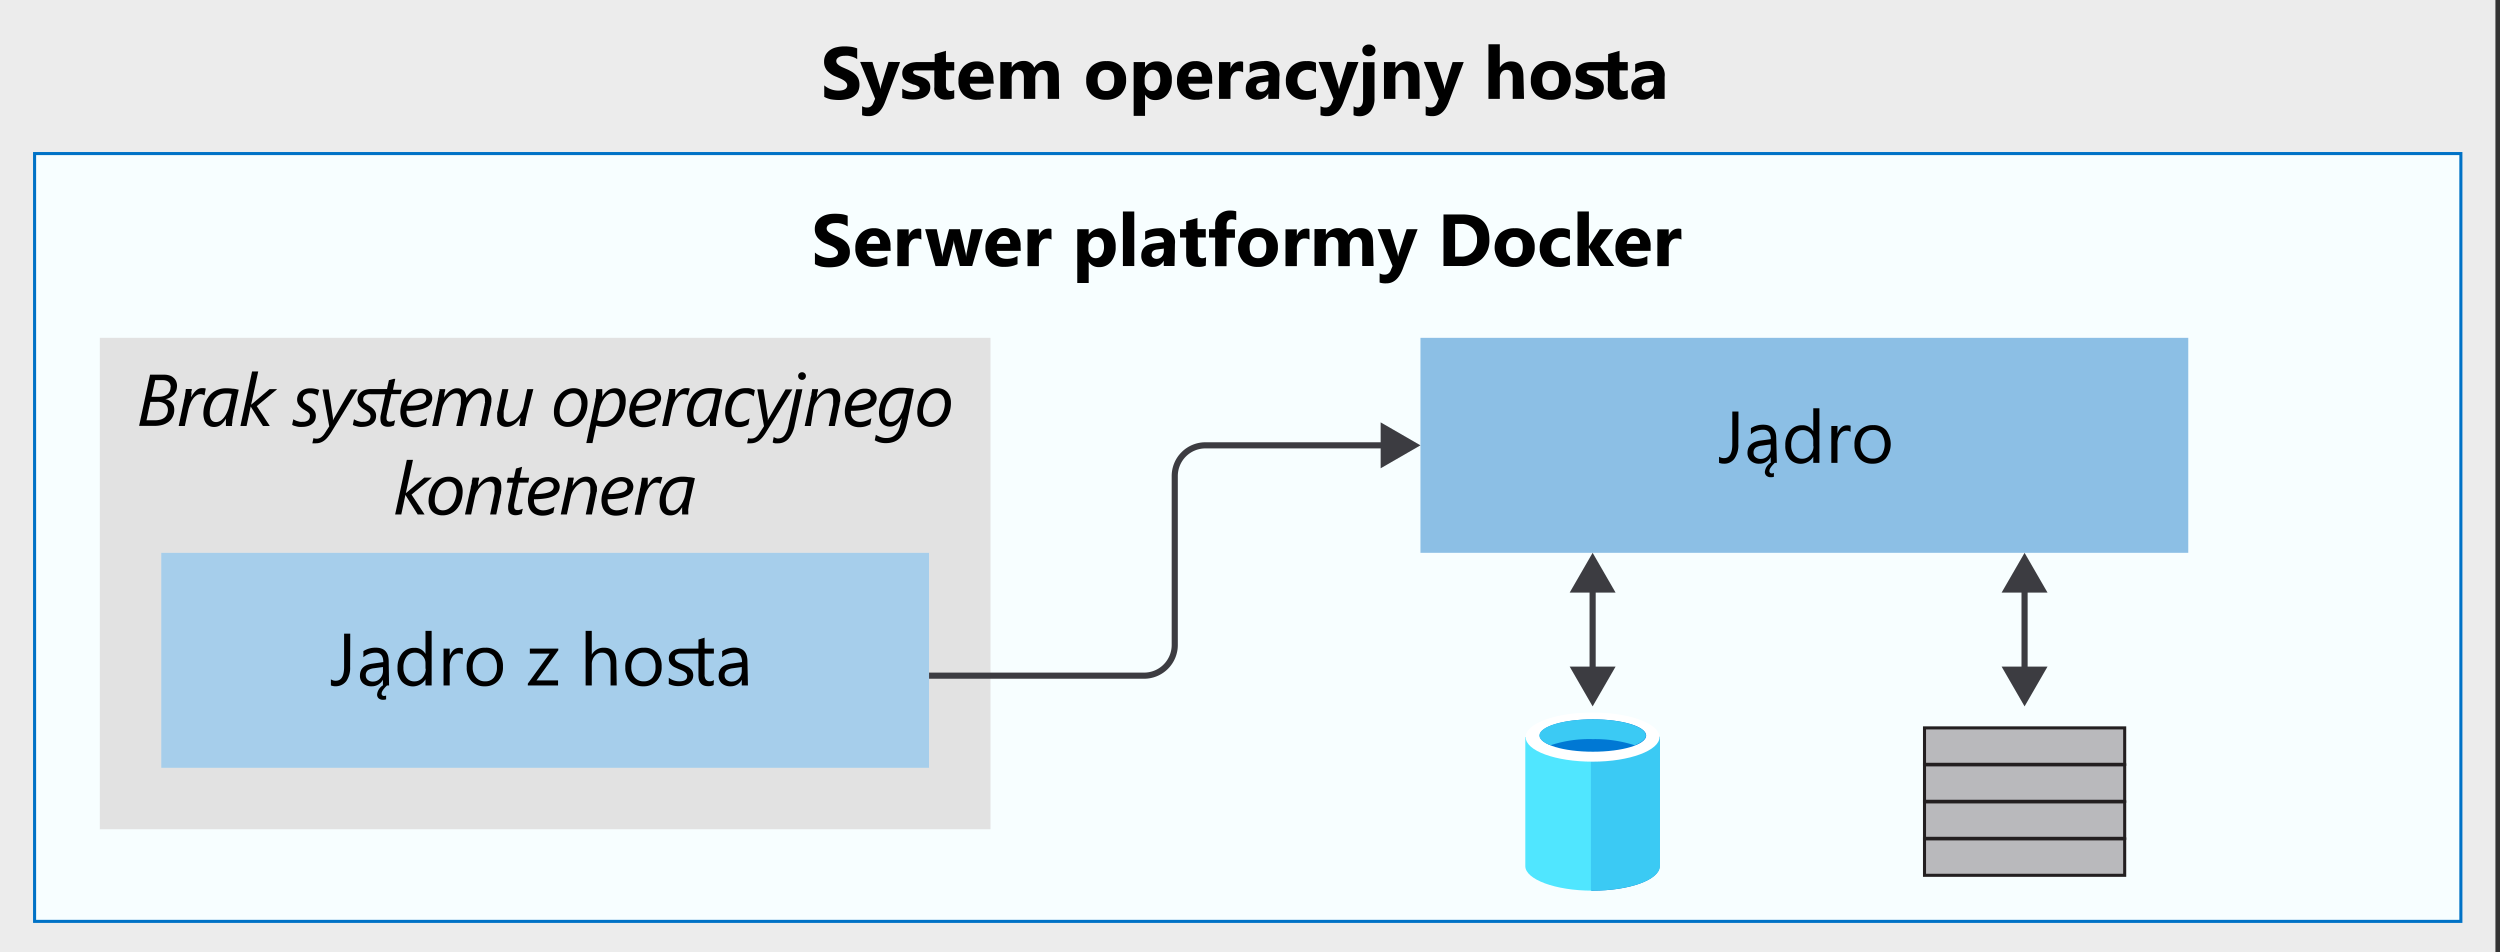 <svg xmlns="http://www.w3.org/2000/svg" viewBox="0 0 407 155"><rect x="0" y="0" width="407" height="155" fill="#333333" stroke="none"/><defs><style>.cls-1{fill:#fff;}.cls-2,.cls-5,.cls-9{fill:#3c3c41;}.cls-2{opacity:0.1;}.cls-14,.cls-2,.cls-3,.cls-5,.cls-6,.cls-7{isolation:isolate;}.cls-10,.cls-3{fill:#50e6ff;}.cls-3{opacity:0.05;}.cls-15,.cls-4,.cls-8{fill:none;}.cls-4{stroke:#0072c6;}.cls-15,.cls-4{stroke-width:0.5px;}.cls-5{opacity:0.15;}.cls-6,.cls-7{fill:#0072c6;}.cls-6{opacity:0.35;}.cls-7{opacity:0.45;}.cls-8{stroke:#3c3c41;}.cls-11{fill:#0072c5;}.cls-12{fill:#3bcaf4;}.cls-13{fill:#0078d4;}.cls-14{fill:#75757a;opacity:0.5;}.cls-15{stroke:#231f20;}</style></defs><title>OJ104601304</title><g id="Layer_1" data-name="Layer 1"><g id="Shapes"><g id="Group"><rect id="Rectangle-path" class="cls-1" width="406.25" height="155"/><rect class="cls-2" width="406.25" height="155"/></g><rect class="cls-1" x="5.63" y="25" width="395" height="125"/><rect class="cls-3" x="5.63" y="25" width="395" height="125"/><rect class="cls-4" x="5.63" y="25" width="395" height="125"/><rect class="cls-1" x="16.25" y="55" width="145" height="80"/><rect class="cls-5" x="16.25" y="55" width="145" height="80"/><rect class="cls-1" x="26.25" y="90" width="125" height="35"/><rect class="cls-6" x="26.25" y="90" width="125" height="35"/><rect class="cls-1" x="231.25" y="55" width="125" height="35"/><rect class="cls-7" x="231.25" y="55" width="125" height="35"/><path id="Shape" class="cls-8" d="M151.25,110h35a5,5,0,0,0,5-5V77.5a5,5,0,0,1,5-5h29.62"/><polygon class="cls-9" points="224.77 76.24 231.25 72.5 224.77 68.76 224.77 76.24"/><path class="cls-8" d="M259.28,95.38v14.24"/><polygon class="cls-9" points="255.54 96.48 259.28 90 263.02 96.48 255.54 96.48"/><polygon class="cls-9" points="255.54 108.52 259.28 115 263.02 108.52 255.54 108.52"/><path class="cls-10" d="M248.32,120v21c0,2.16,4.87,4,10.9,4V120Z"/><path class="cls-11" d="M259.1,145h.18c6,0,10.9-1.76,10.9-4V120H259.1Z"/><path class="cls-12" d="M259,145h.17c6.09,0,11.07-1.76,11.07-4V119.93H259Z"/><path class="cls-1" d="M270.17,120c0,2.17-4.86,4-10.89,4s-10.9-1.76-10.9-4,4.86-4,10.9-4S270.17,117.82,270.17,120Z"/><path class="cls-13" d="M268,119.75c0,1.46-3.87,2.63-8.67,2.63s-8.67-1.17-8.67-2.63,3.86-2.64,8.67-2.64S268,118.28,268,119.75Z"/><path class="cls-12" d="M266.13,121.33c1.12-.47,1.82-1,1.82-1.58,0-1.47-3.87-2.64-8.67-2.64s-8.67,1.17-8.67,2.64c0,.58.7,1.17,1.81,1.58a20,20,0,0,1,6.86-1A21,21,0,0,1,266.13,121.33Z"/><path class="cls-8" d="M329.6,95.38v14.24"/><polygon class="cls-9" points="325.86 96.48 329.6 90 333.34 96.48 325.86 96.48"/><polygon class="cls-9" points="325.86 108.52 329.6 115 333.34 108.52 325.86 108.52"/><rect class="cls-1" x="313.31" y="124.52" width="32.59" height="5.93"/><rect class="cls-14" x="313.31" y="124.52" width="32.59" height="5.93"/><rect class="cls-15" x="313.31" y="124.52" width="32.59" height="5.93"/><rect class="cls-1" x="313.31" y="118.5" width="32.59" height="5.93"/><rect class="cls-14" x="313.31" y="118.5" width="32.59" height="5.93"/><rect class="cls-15" x="313.31" y="118.5" width="32.59" height="5.93"/><rect class="cls-1" x="313.31" y="136.57" width="32.59" height="5.93"/><rect class="cls-14" x="313.31" y="136.57" width="32.59" height="5.93"/><rect class="cls-15" x="313.31" y="136.57" width="32.59" height="5.93"/><rect class="cls-1" x="313.31" y="130.55" width="32.59" height="5.93"/><rect class="cls-14" x="313.31" y="130.55" width="32.59" height="5.93"/><rect class="cls-15" x="313.31" y="130.55" width="32.59" height="5.93"/></g></g><g id="text"><path d="M134.19,15.77V13.9a3.59,3.59,0,0,0,2.32.85,2.83,2.83,0,0,0,.62-.06,1.32,1.32,0,0,0,.45-.18.61.61,0,0,0,.26-.27.64.64,0,0,0,.09-.34.71.71,0,0,0-.14-.43,1.47,1.47,0,0,0-.38-.36,3.87,3.87,0,0,0-.58-.32l-.72-.31a3.65,3.65,0,0,1-1.47-1,2.21,2.21,0,0,1-.48-1.43,2.36,2.36,0,0,1,.26-1.13,2.31,2.31,0,0,1,.72-.77,2.93,2.93,0,0,1,1.05-.45,5.2,5.2,0,0,1,1.27-.15,8,8,0,0,1,1.16.08,4.85,4.85,0,0,1,.93.25V9.63a2.28,2.28,0,0,0-.46-.26,2.8,2.8,0,0,0-.51-.18,3.21,3.21,0,0,0-.52-.11,3,3,0,0,0-.5,0,2.58,2.58,0,0,0-.58.06,1.32,1.32,0,0,0-.45.18.88.88,0,0,0-.28.26.62.62,0,0,0-.1.35.7.7,0,0,0,.11.38,1.38,1.38,0,0,0,.32.32,3.16,3.16,0,0,0,.5.29l.66.29a6.86,6.86,0,0,1,.9.45,3.18,3.18,0,0,1,.69.54,2.15,2.15,0,0,1,.44.68,2.48,2.48,0,0,1,.15.89,2.52,2.52,0,0,1-.26,1.19,2.24,2.24,0,0,1-.73.77,2.94,2.94,0,0,1-1.06.42,5.85,5.85,0,0,1-1.28.13,8,8,0,0,1-1.32-.11A4,4,0,0,1,134.19,15.77Z"/><path d="M146.54,10.1l-2.44,6.48c-.58,1.56-1.47,2.33-2.65,2.33a3.35,3.35,0,0,1-1.1-.15V17.29a1.57,1.57,0,0,0,.8.21,1,1,0,0,0,1-.67l.32-.75-2.44-6h2l1.12,3.65a4.62,4.62,0,0,1,.17.8h0a6.79,6.79,0,0,1,.19-.79l1.14-3.66Z"/><path d="M146.89,15.94v-1.5a3.82,3.82,0,0,0,.91.41,3,3,0,0,0,.86.13,1.86,1.86,0,0,0,.78-.13.42.42,0,0,0,.28-.41.35.35,0,0,0-.13-.29,1,1,0,0,0-.33-.21,3.72,3.72,0,0,0-.44-.16c-.16,0-.32-.1-.46-.16a4.72,4.72,0,0,1-.63-.28,1.67,1.67,0,0,1-.46-.34,1.31,1.31,0,0,1-.28-.45,1.67,1.67,0,0,1-.1-.63,1.54,1.54,0,0,1,.22-.85,1.67,1.67,0,0,1,.59-.56,2.66,2.66,0,0,1,.83-.32,5.36,5.36,0,0,1,1-.09h2.64V8.8L154,8.27V10.1h1.35v1.36H154v2.43c0,.62.25.93.74.93a1.2,1.2,0,0,0,.61-.17V16a2.85,2.85,0,0,1-1.24.21,1.77,1.77,0,0,1-2-2V11.46h-2.91a1.29,1.29,0,0,0-.29,0,.39.39,0,0,0-.19.1.24.24,0,0,0-.07.19.34.34,0,0,0,.11.24.91.91,0,0,0,.27.18,3.35,3.35,0,0,0,.38.14l.41.14a4.66,4.66,0,0,1,.67.28,1.94,1.94,0,0,1,.51.36,1.15,1.15,0,0,1,.33.48,1.6,1.6,0,0,1,.12.65,1.68,1.68,0,0,1-.24.92,1.78,1.78,0,0,1-.61.61,2.7,2.7,0,0,1-.89.34,4.42,4.42,0,0,1-1,.11A5.4,5.4,0,0,1,146.89,15.94Z"/><path d="M161.79,13.62h-3.91c.06.87.61,1.31,1.64,1.31a3.24,3.24,0,0,0,1.74-.47V15.8a4.63,4.63,0,0,1-2.16.44,3,3,0,0,1-2.25-.8,3,3,0,0,1-.81-2.25,3.2,3.2,0,0,1,.87-2.37A2.9,2.9,0,0,1,159,10a2.62,2.62,0,0,1,2,.78,3,3,0,0,1,.72,2.11Zm-1.72-1.13c0-.86-.34-1.29-1-1.29a1,1,0,0,0-.77.37,1.58,1.58,0,0,0-.39.92Z"/><path d="M172.42,16.1h-1.85V12.67c0-.87-.32-1.3-1-1.3a.88.88,0,0,0-.74.39,1.63,1.63,0,0,0-.29,1V16.1h-1.85V12.64c0-.85-.31-1.27-.94-1.27a.9.9,0,0,0-.76.37,1.65,1.65,0,0,0-.29,1V16.1h-1.85v-6h1.85V11h0a2.22,2.22,0,0,1,.8-.78,2.26,2.26,0,0,1,1.14-.3,1.74,1.74,0,0,1,1.74,1.12,2.2,2.2,0,0,1,2-1.12c1.31,0,2,.8,2,2.41Z"/><path d="M180.05,16.24a3.2,3.2,0,0,1-2.35-.84,3,3,0,0,1-.86-2.28,3,3,0,0,1,.89-2.33,3.37,3.37,0,0,1,2.41-.84,3.19,3.19,0,0,1,2.34.84,3,3,0,0,1,.85,2.22,3.17,3.17,0,0,1-.88,2.37A3.28,3.28,0,0,1,180.05,16.24Zm0-4.87a1.23,1.23,0,0,0-1,.45,2,2,0,0,0-.36,1.28c0,1.15.46,1.72,1.39,1.72s1.33-.59,1.33-1.77S181,11.37,180.1,11.37Z"/><path d="M186.41,15.4h0v3.46h-1.85V10.1h1.85V11h0A2.16,2.16,0,0,1,188.33,10a2.2,2.2,0,0,1,1.81.8,3.43,3.43,0,0,1,.63,2.18,3.68,3.68,0,0,1-.74,2.4,2.4,2.4,0,0,1-2,.91A1.87,1.87,0,0,1,186.41,15.4Zm-.06-2.46v.48a1.52,1.52,0,0,0,.33,1,1.08,1.08,0,0,0,.86.39,1.14,1.14,0,0,0,1-.48,2.32,2.32,0,0,0,.35-1.39c0-1-.41-1.58-1.23-1.58a1.15,1.15,0,0,0-.93.43A1.73,1.73,0,0,0,186.35,12.94Z"/><path d="M197.36,13.62h-3.91c.06.87.61,1.31,1.65,1.31a3.24,3.24,0,0,0,1.74-.47V15.8a4.7,4.7,0,0,1-2.17.44,3.06,3.06,0,0,1-2.25-.8,3,3,0,0,1-.8-2.25,3.2,3.2,0,0,1,.86-2.37,2.9,2.9,0,0,1,2.14-.87,2.63,2.63,0,0,1,2,.78,3,3,0,0,1,.71,2.11Zm-1.71-1.13q0-1.29-1.05-1.29a1,1,0,0,0-.77.37,1.64,1.64,0,0,0-.39.92Z"/><path d="M202.38,11.77a1.61,1.61,0,0,0-.78-.19,1.1,1.1,0,0,0-.94.45,1.88,1.88,0,0,0-.34,1.2V16.1h-1.86v-6h1.86v1.11h0A1.6,1.6,0,0,1,201.92,10a1.14,1.14,0,0,1,.46.07Z"/><path d="M208.23,16.1h-1.75v-.87h0a2,2,0,0,1-1.79,1,1.85,1.85,0,0,1-1.37-.49,1.76,1.76,0,0,1-.51-1.32c0-1.17.69-1.84,2.07-2l1.63-.22c0-.65-.35-1-1.06-1a3.59,3.59,0,0,0-2,.64v-1.4a4.57,4.57,0,0,1,1.05-.35,5.71,5.71,0,0,1,1.23-.15,2.26,2.26,0,0,1,2.56,2.56Zm-1.74-2.44v-.41l-1.09.15q-.9.11-.9.81a.67.67,0,0,0,.22.52.86.86,0,0,0,.59.2,1.08,1.08,0,0,0,.85-.36A1.29,1.29,0,0,0,206.49,13.66Z"/><path d="M214.24,15.88a3.66,3.66,0,0,1-1.81.36,3,3,0,0,1-2.23-.84,2.87,2.87,0,0,1-.86-2.16,3.19,3.19,0,0,1,.92-2.41,3.38,3.38,0,0,1,2.45-.88,3.07,3.07,0,0,1,1.53.28V11.8a2.07,2.07,0,0,0-1.29-.43,1.7,1.7,0,0,0-1.26.46,1.75,1.75,0,0,0-.47,1.29,1.69,1.69,0,0,0,.45,1.25,1.62,1.62,0,0,0,1.22.45,2.42,2.42,0,0,0,1.35-.43Z"/><path d="M221.17,10.1l-2.44,6.48c-.58,1.56-1.47,2.33-2.65,2.33a3.39,3.39,0,0,1-1.1-.15V17.29a1.57,1.57,0,0,0,.8.21,1,1,0,0,0,1-.67l.31-.75-2.44-6h2.06l1.11,3.65a4.62,4.62,0,0,1,.17.8h0a5.38,5.38,0,0,1,.2-.79l1.13-3.66Z"/><path d="M223.77,16a3.28,3.28,0,0,1-.65,2.13,2.29,2.29,0,0,1-1.88.79,2.48,2.48,0,0,1-.88-.17V17.29a1.43,1.43,0,0,0,.68.21c.58,0,.87-.45.87-1.37v-6h1.86Zm-.92-6.84a1.12,1.12,0,0,1-.77-.28.89.89,0,0,1-.29-.68.84.84,0,0,1,.29-.68,1.11,1.11,0,0,1,.77-.27,1.1,1.1,0,0,1,.77.27.85.85,0,0,1,.3.68.89.89,0,0,1-.3.69A1.1,1.1,0,0,1,222.85,9.15Z"/><path d="M231.12,16.1h-1.85V12.76c0-.93-.33-1.39-1-1.39a1,1,0,0,0-.79.37,1.38,1.38,0,0,0-.31.93V16.1h-1.86v-6h1.86v1h0a2.1,2.1,0,0,1,1.93-1.1c1.33,0,2,.82,2,2.47Z"/><path d="M238.3,10.1l-2.44,6.48c-.59,1.56-1.47,2.33-2.65,2.33a3.46,3.46,0,0,1-1.11-.15V17.29a1.63,1.63,0,0,0,.81.21,1,1,0,0,0,1-.67l.32-.75-2.44-6h2.05L235,13.75a4.62,4.62,0,0,1,.17.8h0a5.22,5.22,0,0,1,.19-.79l1.13-3.66Z"/><path d="M248.11,16.1h-1.84V12.69c0-.88-.32-1.32-1-1.32a1,1,0,0,0-.79.37,1.38,1.38,0,0,0-.31.93V16.1h-1.85V7.21h1.85V11h0a2.09,2.09,0,0,1,1.84-1q2,0,2,2.46Z"/><path d="M252.44,16.24a3.23,3.23,0,0,1-2.36-.84,3,3,0,0,1-.86-2.28,3.07,3.07,0,0,1,.89-2.33,3.37,3.37,0,0,1,2.41-.84,3.19,3.19,0,0,1,2.34.84,3,3,0,0,1,.85,2.22,3.17,3.17,0,0,1-.88,2.37A3.27,3.27,0,0,1,252.44,16.24Zm0-4.87a1.24,1.24,0,0,0-1,.45,2,2,0,0,0-.36,1.28c0,1.15.46,1.72,1.39,1.72s1.33-.59,1.33-1.77S253.38,11.37,252.48,11.37Z"/><path d="M256.52,15.94v-1.5a3.66,3.66,0,0,0,.91.41,3,3,0,0,0,.86.13,1.86,1.86,0,0,0,.78-.13.42.42,0,0,0,.28-.41.35.35,0,0,0-.13-.29,1.33,1.33,0,0,0-.33-.21l-.44-.16-.47-.16a5.19,5.19,0,0,1-.62-.28,1.67,1.67,0,0,1-.46-.34,1.18,1.18,0,0,1-.28-.45,1.67,1.67,0,0,1-.1-.63,1.54,1.54,0,0,1,.22-.85,1.67,1.67,0,0,1,.59-.56,2.66,2.66,0,0,1,.83-.32,5.25,5.25,0,0,1,1-.09h2.65V8.8l1.85-.53V10.1H265v1.36h-1.35v2.43c0,.62.25.93.74.93a1.2,1.2,0,0,0,.61-.17V16a2.85,2.85,0,0,1-1.24.21,1.77,1.77,0,0,1-2-2V11.46h-2.91a1.29,1.29,0,0,0-.29,0,.39.39,0,0,0-.19.1.24.24,0,0,0-.07.19.34.34,0,0,0,.11.24.91.91,0,0,0,.27.18,2.77,2.77,0,0,0,.38.14l.41.14a4.66,4.66,0,0,1,.67.28,1.94,1.94,0,0,1,.51.36,1.25,1.25,0,0,1,.33.48,1.6,1.6,0,0,1,.12.65,1.68,1.68,0,0,1-.24.92,1.87,1.87,0,0,1-.61.61,2.7,2.7,0,0,1-.89.34,4.42,4.42,0,0,1-1,.11A5.4,5.4,0,0,1,256.52,15.94Z"/><path d="M271,16.1h-1.75v-.87h0a2,2,0,0,1-1.79,1,1.89,1.89,0,0,1-1.38-.49,1.79,1.79,0,0,1-.5-1.32c0-1.17.69-1.84,2.07-2l1.63-.22c0-.65-.35-1-1.07-1a3.58,3.58,0,0,0-2,.64v-1.4a4.57,4.57,0,0,1,1.05-.35,5.71,5.71,0,0,1,1.23-.15A2.26,2.26,0,0,1,271,12.51Zm-1.74-2.44v-.41l-1.09.15q-.9.11-.9.81a.67.67,0,0,0,.22.52.86.86,0,0,0,.59.2,1.1,1.1,0,0,0,.85-.36A1.29,1.29,0,0,0,269.28,13.66Z"/><path d="M132.67,43V41.11a3.52,3.52,0,0,0,1.1.64A3.4,3.4,0,0,0,135,42a2.72,2.72,0,0,0,.62-.07,1.32,1.32,0,0,0,.45-.18.7.7,0,0,0,.27-.27.62.62,0,0,0,.08-.33.68.68,0,0,0-.14-.44,1.47,1.47,0,0,0-.38-.36,3.43,3.43,0,0,0-.58-.32l-.72-.31a3.7,3.7,0,0,1-1.47-1,2.19,2.19,0,0,1-.48-1.43,2.25,2.25,0,0,1,.27-1.13,2.18,2.18,0,0,1,.71-.77,3.09,3.09,0,0,1,1-.45,5.21,5.21,0,0,1,1.27-.14,7.94,7.94,0,0,1,1.16.07,5.16,5.16,0,0,1,.94.25v1.75a3.42,3.42,0,0,0-.46-.26,5.17,5.17,0,0,0-.51-.18,3.58,3.58,0,0,0-.53-.11,4.4,4.4,0,0,0-.49,0,2.68,2.68,0,0,0-.59.06,1.69,1.69,0,0,0-.45.18.88.88,0,0,0-.28.26.69.69,0,0,0,0,.73,1.38,1.38,0,0,0,.32.32,3.69,3.69,0,0,0,.5.29c.19.1.42.19.66.3a8.62,8.62,0,0,1,.91.44,3.75,3.75,0,0,1,.69.54,2.12,2.12,0,0,1,.43.68,2.29,2.29,0,0,1,.16.9,2.37,2.37,0,0,1-.27,1.18,2.22,2.22,0,0,1-.72.77,3.2,3.2,0,0,1-1.07.43,6.55,6.55,0,0,1-1.28.12,6.88,6.88,0,0,1-1.31-.11A4.15,4.15,0,0,1,132.67,43Z"/><path d="M145,40.84h-3.92c.07.87.62,1.3,1.65,1.3a3.15,3.15,0,0,0,1.74-.47V43a4.51,4.51,0,0,1-2.16.44,3,3,0,0,1-2.26-.8,3.08,3.08,0,0,1-.8-2.25,3.23,3.23,0,0,1,.87-2.37,2.9,2.9,0,0,1,2.13-.87,2.62,2.62,0,0,1,2,.78,3,3,0,0,1,.72,2.12Zm-1.72-1.14c0-.86-.35-1.29-1-1.29a1,1,0,0,0-.77.37,1.65,1.65,0,0,0-.4.92Z"/><path d="M150,39a1.59,1.59,0,0,0-.77-.18,1.11,1.11,0,0,0-.95.44,2,2,0,0,0-.34,1.2v2.87h-1.85v-6h1.85v1.11h0a1.6,1.6,0,0,1,1.58-1.22,1.28,1.28,0,0,1,.45.07Z"/><path d="M160,37.31l-1.73,6h-2l-.88-3.52a3.06,3.06,0,0,1-.1-.77h0a3.92,3.92,0,0,1-.12.75l-.94,3.54h-1.93l-1.69-6h1.89l.82,3.91a5.2,5.2,0,0,1,.09.67h0a3.92,3.92,0,0,1,.1-.69l1-3.89h1.77l.92,3.91a5,5,0,0,1,.08.68h0c0-.22.05-.45.09-.68l.78-3.91Z"/><path d="M166.18,40.84h-3.92c.06.87.61,1.3,1.65,1.3a3.15,3.15,0,0,0,1.74-.47V43a4.56,4.56,0,0,1-2.16.44,3,3,0,0,1-2.26-.8,3.08,3.08,0,0,1-.8-2.25A3.23,3.23,0,0,1,161.3,38a2.87,2.87,0,0,1,2.13-.87,2.63,2.63,0,0,1,2,.78,3,3,0,0,1,.72,2.12Zm-1.72-1.14c0-.86-.35-1.29-1-1.29a1,1,0,0,0-.77.37,1.65,1.65,0,0,0-.4.92Z"/><path d="M171.19,39a1.61,1.61,0,0,0-.78-.18,1.11,1.11,0,0,0-.94.44,1.9,1.9,0,0,0-.34,1.2v2.87h-1.85v-6h1.85v1.11h0a1.61,1.61,0,0,1,1.58-1.22,1.35,1.35,0,0,1,.46.07Z"/><path d="M177.24,42.61h0v3.46h-1.86V37.31h1.86v.9h0A2.36,2.36,0,0,1,181,38a3.43,3.43,0,0,1,.63,2.18,3.67,3.67,0,0,1-.74,2.41,2.42,2.42,0,0,1-2,.9A1.87,1.87,0,0,1,177.24,42.61Zm-.05-2.46v.48a1.57,1.57,0,0,0,.32,1,1.06,1.06,0,0,0,.87.4,1.16,1.16,0,0,0,1-.49,2.4,2.4,0,0,0,.35-1.39c0-1-.41-1.58-1.23-1.58a1.15,1.15,0,0,0-.93.43A1.73,1.73,0,0,0,177.19,40.15Z"/><path d="M184.66,43.31h-1.85V34.43h1.85Z"/><path d="M191.21,43.31h-1.75v-.86h0a2,2,0,0,1-1.78,1,1.86,1.86,0,0,1-1.38-.49,1.79,1.79,0,0,1-.5-1.32c0-1.17.69-1.84,2.07-2l1.63-.21c0-.66-.36-1-1.07-1a3.64,3.64,0,0,0-2,.64V37.67a4.62,4.62,0,0,1,1.06-.36,5.63,5.63,0,0,1,1.22-.15,2.27,2.27,0,0,1,2.57,2.56Zm-1.74-2.44v-.4l-1.09.14q-.9.12-.9.81a.69.69,0,0,0,.21.52.89.89,0,0,0,.6.2,1.1,1.1,0,0,0,.85-.36A1.29,1.29,0,0,0,189.47,40.87Z"/><path d="M196.3,43.24a2.82,2.82,0,0,1-1.24.21c-1.3,0-1.95-.67-1.95-2V38.67h-1V37.31h1V36l1.84-.52v1.82h1.35v1.36H195V41.1c0,.62.25.94.75.94a1.31,1.31,0,0,0,.6-.17Z"/><path d="M201.26,35.84a2,2,0,0,0-.69-.14c-.59,0-.89.32-.89,1v.64h1.37v1.36h-1.37v4.64h-1.85V38.67h-1V37.31h1v-.75a2.18,2.18,0,0,1,.67-1.65,2.55,2.55,0,0,1,1.82-.63,3.16,3.16,0,0,1,.94.12Z"/><path d="M204.8,43.45a3.24,3.24,0,0,1-2.36-.84,3.46,3.46,0,0,1,0-4.61,3.34,3.34,0,0,1,2.4-.84,3.2,3.2,0,0,1,2.35.84,3,3,0,0,1,.85,2.23,3.2,3.2,0,0,1-.88,2.36A3.24,3.24,0,0,1,204.8,43.45Zm0-4.87a1.23,1.23,0,0,0-1,.45,2,2,0,0,0-.36,1.28c0,1.15.46,1.73,1.39,1.73s1.33-.6,1.33-1.78S205.74,38.58,204.85,38.58Z"/><path d="M213.19,39a1.61,1.61,0,0,0-.78-.18,1.11,1.11,0,0,0-.94.44,1.9,1.9,0,0,0-.34,1.2v2.87h-1.85v-6h1.85v1.11h0a1.61,1.61,0,0,1,1.58-1.22,1.35,1.35,0,0,1,.46.07Z"/><path d="M223.62,43.31h-1.85V39.89c0-.87-.32-1.31-1-1.31a.9.9,0,0,0-.75.39,1.62,1.62,0,0,0-.28,1v3.36h-1.85V39.85c0-.85-.32-1.27-1-1.27a.91.91,0,0,0-.76.37,1.65,1.65,0,0,0-.28,1v3.34h-1.85v-6h1.85v.94h0a2.27,2.27,0,0,1,1.94-1.09,1.72,1.72,0,0,1,1.74,1.12,2.22,2.22,0,0,1,2-1.12c1.3,0,2,.81,2,2.42Z"/><path d="M230.79,37.31l-2.43,6.48c-.59,1.56-1.47,2.34-2.65,2.34A3.18,3.18,0,0,1,224.6,46V44.5a1.59,1.59,0,0,0,.8.21,1,1,0,0,0,1-.67l.31-.74-2.43-6h2.05L227.45,41a4.91,4.91,0,0,1,.16.8h0a5.38,5.38,0,0,1,.2-.79L229,37.31Z"/><path d="M235,43.31v-8.4h3q4.47,0,4.47,4.09a4.14,4.14,0,0,1-1.22,3.14A4.5,4.5,0,0,1,238,43.31Zm1.89-6.86v5.32h.94a2.51,2.51,0,0,0,1.93-.74,2.78,2.78,0,0,0,.7-2,2.51,2.51,0,0,0-.69-1.88,2.67,2.67,0,0,0-2-.69Z"/><path d="M246.55,43.45a3.2,3.2,0,0,1-2.35-.84,3.47,3.47,0,0,1,0-4.61,3.37,3.37,0,0,1,2.41-.84A3.19,3.19,0,0,1,249,38a3,3,0,0,1,.85,2.23,3.16,3.16,0,0,1-.88,2.36A3.24,3.24,0,0,1,246.55,43.45Zm0-4.87a1.23,1.23,0,0,0-1,.45,2,2,0,0,0-.36,1.28c0,1.15.46,1.73,1.39,1.73s1.33-.6,1.33-1.78S247.5,38.58,246.6,38.58Z"/><path d="M255.58,43.09a3.69,3.69,0,0,1-1.81.36,3.06,3.06,0,0,1-2.24-.83,2.91,2.91,0,0,1-.86-2.17,3.21,3.21,0,0,1,.92-2.41,3.42,3.42,0,0,1,2.45-.88,3.26,3.26,0,0,1,1.54.28V39a2.12,2.12,0,0,0-1.3-.43,1.67,1.67,0,0,0-1.26.47,1.72,1.72,0,0,0-.47,1.28,1.69,1.69,0,0,0,.45,1.25,1.62,1.62,0,0,0,1.22.46,2.44,2.44,0,0,0,1.36-.44Z"/><path d="M262.8,43.31h-2.22l-1.91-3h0v3h-1.85V34.43h1.85v5.65h0l1.78-2.77h2.2l-2.15,2.82Z"/><path d="M268.72,40.84h-3.91c.06.87.61,1.3,1.64,1.3a3.15,3.15,0,0,0,1.74-.47V43a4.51,4.51,0,0,1-2.16.44,3,3,0,0,1-2.25-.8A3,3,0,0,1,263,40.4a3.23,3.23,0,0,1,.87-2.37,2.9,2.9,0,0,1,2.13-.87,2.62,2.62,0,0,1,2,.78,3,3,0,0,1,.72,2.12ZM267,39.7c0-.86-.34-1.29-1-1.29a1,1,0,0,0-.77.37,1.65,1.65,0,0,0-.4.92Z"/><path d="M273.74,39a1.66,1.66,0,0,0-.78-.18,1.11,1.11,0,0,0-.95.44,2,2,0,0,0-.34,1.2v2.87h-1.85v-6h1.85v1.11h0a1.6,1.6,0,0,1,1.58-1.22,1.39,1.39,0,0,1,.46.07Z"/><path d="M57,108.57a3.8,3.8,0,0,1-.63,2.33,2.21,2.21,0,0,1-2.5.69v-1a1.31,1.31,0,0,0,.82.23c.88,0,1.33-.75,1.33-2.25v-5.41h1Z"/><path d="M63.34,111.59h-1v-.94h0a2,2,0,0,1-1.84,1.08,1.93,1.93,0,0,1-1.4-.48A1.62,1.62,0,0,1,58.6,110q0-1.68,2-1.95l1.8-.26c0-1-.41-1.53-1.24-1.53a3,3,0,0,0-2,.74v-1a3.68,3.68,0,0,1,2-.56c1.41,0,2.12.74,2.12,2.23Zm-1-3-1.45.2a2.35,2.35,0,0,0-1,.33,1,1,0,0,0-.34.84.93.93,0,0,0,.32.72,1.18,1.18,0,0,0,.83.28,1.55,1.55,0,0,0,1.18-.5,1.81,1.81,0,0,0,.47-1.27Zm.67,3c-.58.55-.88,1-.88,1.3a.36.36,0,0,0,.4.41.72.72,0,0,0,.33-.07v.62a1.26,1.26,0,0,1-.48.08,1.09,1.09,0,0,1-.72-.23.83.83,0,0,1-.27-.65,2,2,0,0,1,.92-1.46Z"/><path d="M70.27,111.59h-1v-1h0a2.42,2.42,0,0,1-3.87.35,3.26,3.26,0,0,1-.68-2.19,3.6,3.6,0,0,1,.75-2.39,2.47,2.47,0,0,1,2-.89,1.93,1.93,0,0,1,1.8,1h0V102.7h1Zm-1-2.72V108a1.7,1.7,0,0,0-.48-1.23,1.61,1.61,0,0,0-1.22-.51,1.64,1.64,0,0,0-1.38.65,2.79,2.79,0,0,0-.51,1.78,2.51,2.51,0,0,0,.49,1.64,1.57,1.57,0,0,0,1.29.6,1.68,1.68,0,0,0,1.31-.58A2.2,2.2,0,0,0,69.31,108.87Z"/><path d="M75.34,106.56a1.14,1.14,0,0,0-.72-.19,1.23,1.23,0,0,0-1,.58,2.62,2.62,0,0,0-.41,1.58v3.06h-1v-6h1v1.23h0a2.17,2.17,0,0,1,.63-1,1.44,1.44,0,0,1,.94-.35,1.65,1.65,0,0,1,.57.08Z"/><path d="M78.9,111.73a2.79,2.79,0,0,1-2.13-.84,3.12,3.12,0,0,1-.79-2.23,3.27,3.27,0,0,1,.82-2.37,3,3,0,0,1,2.24-.84,2.68,2.68,0,0,1,2.09.82,3.29,3.29,0,0,1,.75,2.29,3.21,3.21,0,0,1-.81,2.3A2.82,2.82,0,0,1,78.9,111.73Zm.07-5.48a1.84,1.84,0,0,0-1.47.63,2.59,2.59,0,0,0-.54,1.74,2.41,2.41,0,0,0,.55,1.68,1.85,1.85,0,0,0,1.46.62,1.74,1.74,0,0,0,1.43-.61,2.62,2.62,0,0,0,.5-1.71,2.71,2.71,0,0,0-.5-1.74A1.77,1.77,0,0,0,79,106.25Z"/><path d="M90.89,105.86l-3.55,4.91h3.51v.82H85.93v-.3l3.55-4.88H86.26v-.82h4.63Z"/><path d="M100.4,111.59h-1v-3.46c0-1.25-.47-1.88-1.4-1.88a1.51,1.51,0,0,0-1.18.55,2,2,0,0,0-.48,1.39v3.4h-1V102.7h1v3.88h0a2.17,2.17,0,0,1,2-1.13c1.35,0,2,.81,2,2.44Z"/><path d="M104.72,111.73a2.79,2.79,0,0,1-2.13-.84,3.12,3.12,0,0,1-.79-2.23,3.27,3.27,0,0,1,.83-2.37,3,3,0,0,1,2.23-.84,2.68,2.68,0,0,1,2.09.82,3.25,3.25,0,0,1,.76,2.29,3.18,3.18,0,0,1-.82,2.3A2.82,2.82,0,0,1,104.72,111.73Zm.07-5.48a1.84,1.84,0,0,0-1.47.63,2.59,2.59,0,0,0-.54,1.74,2.46,2.46,0,0,0,.55,1.68,1.85,1.85,0,0,0,1.46.62,1.73,1.73,0,0,0,1.43-.61,2.62,2.62,0,0,0,.5-1.71,2.71,2.71,0,0,0-.5-1.74A1.76,1.76,0,0,0,104.79,106.25Z"/><path d="M116.18,111.53a1.9,1.9,0,0,1-.89.18c-1.05,0-1.58-.58-1.58-1.75v-3.55h-2.65a3.68,3.68,0,0,0-.49,0,1.61,1.61,0,0,0-.37.12.73.73,0,0,0-.24.22.55.55,0,0,0-.09.32.8.8,0,0,0,.09.39.83.83,0,0,0,.25.28,1.67,1.67,0,0,0,.4.22l.53.22c.27.1.5.21.71.31a2,2,0,0,1,.54.37,1.35,1.35,0,0,1,.35.47,1.62,1.62,0,0,1-.08,1.39,1.82,1.82,0,0,1-.52.55,2.6,2.6,0,0,1-.76.32,3.82,3.82,0,0,1-.9.11,3.34,3.34,0,0,1-1.6-.36v-1a2.86,2.86,0,0,0,1.73.58c.84,0,1.26-.28,1.26-.85a.64.64,0,0,0-.11-.39,1,1,0,0,0-.29-.29,2.19,2.19,0,0,0-.43-.24c-.17-.08-.35-.15-.54-.22l-.7-.32a2,2,0,0,1-.5-.37,1.21,1.21,0,0,1-.31-.46,1.57,1.57,0,0,1-.1-.6,1.37,1.37,0,0,1,.18-.72,1.41,1.41,0,0,1,.47-.5,2,2,0,0,1,.66-.28,3.06,3.06,0,0,1,.74-.09h2.77v-1.47l1-.31v1.78h1.51v.82h-1.51v3.38a1.37,1.37,0,0,0,.21.86.81.81,0,0,0,.68.26,1,1,0,0,0,.62-.2Z"/><path d="M121.76,111.59h-1v-.94h0a2,2,0,0,1-1.85,1.08,2,2,0,0,1-1.4-.48A1.62,1.62,0,0,1,117,110q0-1.68,2-1.95l1.8-.26q0-1.53-1.23-1.53a3,3,0,0,0-2,.74v-1a3.68,3.68,0,0,1,2-.56c1.41,0,2.11.74,2.11,2.23Zm-1-3-1.45.2a2.25,2.25,0,0,0-1,.33,1,1,0,0,0-.34.84.92.92,0,0,0,.31.72,1.2,1.2,0,0,0,.84.28,1.56,1.56,0,0,0,1.18-.5,1.8,1.8,0,0,0,.46-1.27Z"/><path d="M283,72.34a3.74,3.74,0,0,1-.63,2.32,2,2,0,0,1-1.7.83,2.14,2.14,0,0,1-.81-.14v-1a1.43,1.43,0,0,0,.83.23c.88,0,1.33-.76,1.33-2.26V67h1Z"/><path d="M289.27,75.35h-1v-.94h0a2,2,0,0,1-1.84,1.08A2,2,0,0,1,285,75a1.65,1.65,0,0,1-.51-1.26c0-1.12.66-1.78,2-2l1.8-.25c0-1-.41-1.53-1.24-1.53a3,3,0,0,0-2,.74v-1a3.76,3.76,0,0,1,2-.56c1.41,0,2.12.75,2.12,2.24Zm-1-3-1.45.2a2.35,2.35,0,0,0-1,.33,1,1,0,0,0-.34.84.9.9,0,0,0,.32.71,1.18,1.18,0,0,0,.83.28,1.51,1.51,0,0,0,1.18-.5,1.78,1.78,0,0,0,.47-1.27Zm.67,3c-.58.55-.88,1-.88,1.31a.36.36,0,0,0,.4.41.73.73,0,0,0,.33-.08v.63a1.28,1.28,0,0,1-.48.07,1,1,0,0,1-.72-.23.81.81,0,0,1-.27-.64,2,2,0,0,1,.92-1.47Z"/><path d="M296.2,75.35h-1v-1h0a2.43,2.43,0,0,1-3.87.36,3.27,3.27,0,0,1-.68-2.2,3.57,3.57,0,0,1,.75-2.38,2.46,2.46,0,0,1,2-.9,1.93,1.93,0,0,1,1.8,1h0V66.47h1Zm-1-2.71v-.89a1.73,1.73,0,0,0-.48-1.23,1.78,1.78,0,0,0-2.6.14,2.81,2.81,0,0,0-.51,1.78,2.49,2.49,0,0,0,.49,1.64,1.57,1.57,0,0,0,1.29.6,1.65,1.65,0,0,0,1.31-.58A2.16,2.16,0,0,0,295.24,72.64Z"/><path d="M301.27,70.32a1.14,1.14,0,0,0-.72-.19,1.21,1.21,0,0,0-1,.58,2.64,2.64,0,0,0-.41,1.58v3.06h-1v-6h1v1.24h0a2.17,2.17,0,0,1,.63-1,1.39,1.39,0,0,1,.94-.35,1.44,1.44,0,0,1,.57.08Z"/><path d="M304.83,75.49a2.79,2.79,0,0,1-2.13-.84,3.1,3.1,0,0,1-.79-2.23,3.24,3.24,0,0,1,.82-2.36,3,3,0,0,1,2.24-.85,2.69,2.69,0,0,1,2.09.83,3.77,3.77,0,0,1-.06,4.59A2.85,2.85,0,0,1,304.83,75.49ZM304.9,70a1.84,1.84,0,0,0-1.47.63,2.59,2.59,0,0,0-.54,1.74,2.41,2.41,0,0,0,.55,1.68,1.85,1.85,0,0,0,1.46.61,1.77,1.77,0,0,0,1.43-.6,3.23,3.23,0,0,0,0-3.45A1.74,1.74,0,0,0,304.9,70Z"/><path d="M28.82,62.77a2.67,2.67,0,0,1-.11.75,2.1,2.1,0,0,1-.94,1.16,2.8,2.8,0,0,1-.86.31v0a1.93,1.93,0,0,1,.64.21,1.68,1.68,0,0,1,.45.38,1.65,1.65,0,0,1,.28.5,2,2,0,0,1,.09.6,2.58,2.58,0,0,1-.24,1.14,2.34,2.34,0,0,1-.66.83,3,3,0,0,1-1,.51,4.5,4.5,0,0,1-1.25.17H22.65L24.43,61h2.31a2.64,2.64,0,0,1,.89.14,1.69,1.69,0,0,1,.65.39,1.51,1.51,0,0,1,.4.57A1.89,1.89,0,0,1,28.82,62.77Zm-1.49,4a1.19,1.19,0,0,0-.43-1,2.05,2.05,0,0,0-1.31-.35H24.48l-.63,3h1.36a3.33,3.33,0,0,0,.95-.12,1.87,1.87,0,0,0,.66-.34,1.36,1.36,0,0,0,.38-.54A1.75,1.75,0,0,0,27.33,66.76ZM27.79,63a1.42,1.42,0,0,0-.07-.42,1,1,0,0,0-.63-.6,1.82,1.82,0,0,0-.61-.09H25.26l-.59,2.71h1.1a3.25,3.25,0,0,0,.88-.11,1.88,1.88,0,0,0,.63-.33,1.24,1.24,0,0,0,.37-.51,1.67,1.67,0,0,0,.12-.65Z"/><path d="M33.29,64.37h0a1.71,1.71,0,0,0-.3-.14,1.31,1.31,0,0,0-.38-.06,1.08,1.08,0,0,0-.65.22,2.25,2.25,0,0,0-.57.58,3.75,3.75,0,0,0-.44.82,5.24,5.24,0,0,0-.3.95l-.56,2.61h-1l.84-4c0-.17.07-.34.11-.52l.09-.54c0-.18.06-.35.08-.51s0-.32.06-.45h.95c0,.12,0,.24-.05.37s0,.26,0,.38,0,.24-.05.34a1.31,1.31,0,0,0,0,.23h0a5.63,5.63,0,0,1,.38-.6,2.31,2.31,0,0,1,.41-.46,1.61,1.61,0,0,1,.45-.3,1.27,1.27,0,0,1,.52-.1,1.84,1.84,0,0,1,.33,0l.29.06Z"/><path d="M38,67.43c0,.15-.06.32-.09.5s-.06.37-.08.55,0,.35-.05.51,0,.28,0,.36h-1c0-.08,0-.17,0-.28l0-.34c0-.12,0-.23,0-.35s0-.21.05-.29h0l-.36.54a3,3,0,0,1-.42.45,1.88,1.88,0,0,1-.51.31,2,2,0,0,1-1.38,0,1.65,1.65,0,0,1-.56-.42,1.86,1.86,0,0,1-.36-.7,3.5,3.5,0,0,1-.13-1,5.91,5.91,0,0,1,.07-.78,5,5,0,0,1,.24-.88,4.07,4.07,0,0,1,.45-.88,3,3,0,0,1,.69-.77,3.27,3.27,0,0,1,1-.55,3.74,3.74,0,0,1,1.3-.2,6.42,6.42,0,0,1,1,.07c.33,0,.66.1,1,.17Zm-.28-3.29a4,4,0,0,0-.48-.08l-.51,0a2.29,2.29,0,0,0-.9.16,2,2,0,0,0-.68.42,2.35,2.35,0,0,0-.48.6,4.26,4.26,0,0,0-.32.69,4.68,4.68,0,0,0-.16.7,3.62,3.62,0,0,0-.05.63,2.77,2.77,0,0,0,.06.6,1.47,1.47,0,0,0,.18.46,1,1,0,0,0,.32.29,1.12,1.12,0,0,0,.47.1,1.3,1.3,0,0,0,.55-.12,1.67,1.67,0,0,0,.47-.33,2.35,2.35,0,0,0,.41-.47,5.3,5.3,0,0,0,.33-.57c.09-.2.18-.41.25-.62s.12-.41.16-.61Z"/><path d="M41.8,66.12l2.12,3.23H42.81l-2-3.17h0l-.67,3.17h-1l1.9-8.88h1l-1.16,5.42h0l3-2.54h1.25Z"/><path d="M51.71,64.41a2.29,2.29,0,0,0-.59-.28,2.16,2.16,0,0,0-.66-.1,1.29,1.29,0,0,0-.85.25.83.83,0,0,0-.3.67.75.75,0,0,0,.22.57,1.31,1.31,0,0,0,.27.25l.39.25a3,3,0,0,1,.94.78,1.48,1.48,0,0,1,.29.91,1.92,1.92,0,0,1-.12.66,1.51,1.51,0,0,1-.4.57,2.16,2.16,0,0,1-.72.41,3.26,3.26,0,0,1-1.06.15l-.39,0a2,2,0,0,1-.42-.07l-.41-.11a1.34,1.34,0,0,1-.34-.16l.19-.91a1.3,1.3,0,0,0,.29.16,2,2,0,0,0,.37.15l.43.11a3.13,3.13,0,0,0,.43,0,1.36,1.36,0,0,0,.88-.24.79.79,0,0,0,.29-.65,1.26,1.26,0,0,0,0-.28,1.08,1.08,0,0,0-.16-.26A1.94,1.94,0,0,0,50,67l-.46-.29a3,3,0,0,1-.88-.76,1.51,1.51,0,0,1-.29-.9,1.81,1.81,0,0,1,.14-.69,1.67,1.67,0,0,1,.4-.59,1.93,1.93,0,0,1,.67-.4,2.69,2.69,0,0,1,.94-.15,3.39,3.39,0,0,1,.8.08,2.48,2.48,0,0,1,.65.21Z"/><path d="M53.94,70.35a7.33,7.33,0,0,1-.55.77,3.18,3.18,0,0,1-.58.58,2.35,2.35,0,0,1-.64.35,2.27,2.27,0,0,1-.75.12l-.31,0a1.2,1.2,0,0,1-.26,0l.18-.85a.9.9,0,0,0,.23.07,1.3,1.3,0,0,0,1-.19,2.31,2.31,0,0,0,.62-.68l.72-1.11-1.09-6h1L54.2,68a2.11,2.11,0,0,1,0,.25,1.15,1.15,0,0,1,0,.2h0l.09-.2a1.49,1.49,0,0,1,.14-.24l2.66-4.62H58.2Z"/><path d="M65.22,64.17H63.71L63,67.35c0,.12-.05.25-.07.39a2.47,2.47,0,0,0,0,.34.58.58,0,0,0,.13.43.57.57,0,0,0,.42.13l.18,0,.23-.06.23-.08.2-.08-.18.85-.46.15a2.27,2.27,0,0,1-.5.06,1.62,1.62,0,0,1-.57-.09,1,1,0,0,1-.38-.24,1,1,0,0,1-.22-.38,2,2,0,0,1-.07-.51,3.37,3.37,0,0,1,0-.4,3.73,3.73,0,0,1,.08-.41l.69-3.26H60.44a2.78,2.78,0,0,0-.51,0,1.52,1.52,0,0,0-.41.14.73.73,0,0,0-.28.24.59.59,0,0,0-.1.36,1,1,0,0,0,0,.31,1.11,1.11,0,0,0,.17.27,1.64,1.64,0,0,0,.27.24L60,66a5.74,5.74,0,0,1,.55.38,2.42,2.42,0,0,1,.39.4,1.35,1.35,0,0,1,.22.43,1.51,1.51,0,0,1,.07.48,1.84,1.84,0,0,1-.12.66,1.51,1.51,0,0,1-.4.57,2.26,2.26,0,0,1-.72.41A3.3,3.3,0,0,1,59,69.5l-.39,0a2,2,0,0,1-.42-.07l-.41-.11a1.34,1.34,0,0,1-.34-.16l.19-.91a1.3,1.3,0,0,0,.29.16,2,2,0,0,0,.37.15l.43.11a3.13,3.13,0,0,0,.43,0,1.42,1.42,0,0,0,.88-.23.82.82,0,0,0,.29-.66.87.87,0,0,0-.05-.28.83.83,0,0,0-.15-.25,1.6,1.6,0,0,0-.3-.26q-.18-.14-.45-.3a3,3,0,0,1-.89-.76,1.57,1.57,0,0,1-.28-.9,1.54,1.54,0,0,1,.58-1.2,2.25,2.25,0,0,1,.69-.36,3.14,3.14,0,0,1,1-.13h2.54l.31-1.46.09,0,.19-.06.24-.07.23-.07.19,0,.09,0-.37,1.77H65.4Z"/><path d="M70.37,64.76a1.79,1.79,0,0,1-.21.86,1.75,1.75,0,0,1-.7.67,4,4,0,0,1-1.28.43,10.79,10.79,0,0,1-2,.16.57.57,0,0,0,0,.13v.12a2,2,0,0,0,.09.6,1.13,1.13,0,0,0,.27.49,1.25,1.25,0,0,0,.47.33,1.67,1.67,0,0,0,.69.13,2.75,2.75,0,0,0,.89-.16,3.7,3.7,0,0,0,.92-.44l-.18,1a4.68,4.68,0,0,1-.77.33,3.38,3.38,0,0,1-1,.14,2.63,2.63,0,0,1-1.12-.21,1.94,1.94,0,0,1-.73-.54,2.08,2.08,0,0,1-.4-.8,3.19,3.19,0,0,1-.13-.94,4.17,4.17,0,0,1,.12-1,4.26,4.26,0,0,1,.33-.91,3.43,3.43,0,0,1,.51-.77,2.92,2.92,0,0,1,.67-.6,3.13,3.13,0,0,1,.78-.38,2.71,2.71,0,0,1,.86-.13,2.47,2.47,0,0,1,.81.12,1.55,1.55,0,0,1,1,.83A1.53,1.53,0,0,1,70.37,64.76Zm-1,0a.68.68,0,0,0-.27-.57,1.15,1.15,0,0,0-.73-.2,1.72,1.72,0,0,0-.69.15,2.26,2.26,0,0,0-.61.43,2.71,2.71,0,0,0-.49.65,3.08,3.08,0,0,0-.3.82A9.64,9.64,0,0,0,67.73,66a3.7,3.7,0,0,0,1-.25,1.23,1.23,0,0,0,.54-.4A.94.94,0,0,0,69.39,64.8Z"/><path d="M80,64.86a1.11,1.11,0,0,1,0,.23c0,.11,0,.22,0,.34l-.06.34c0,.12,0,.22-.06.29l-.71,3.29h-1l.73-3.51c0-.07,0-.14.05-.23s0-.16,0-.24a2.07,2.07,0,0,0,0-.22c0-.07,0-.12,0-.16a1.16,1.16,0,0,0-.2-.72.77.77,0,0,0-.62-.24,1.09,1.09,0,0,0-.46.1,2.08,2.08,0,0,0-.47.28,2.74,2.74,0,0,0-.43.41,3.14,3.14,0,0,0-.38.5,4.85,4.85,0,0,0-.3.54,3.2,3.2,0,0,0-.18.55l-.63,2.94h-1l.75-3.51c0-.07,0-.14,0-.23s0-.16,0-.24l0-.22a1,1,0,0,0,0-.16,1.16,1.16,0,0,0-.2-.72.78.78,0,0,0-.62-.24,1.17,1.17,0,0,0-.47.1,2.33,2.33,0,0,0-.47.28,3.39,3.39,0,0,0-.43.42,3.14,3.14,0,0,0-.38.5,3.64,3.64,0,0,0-.3.54,3.2,3.2,0,0,0-.18.55l-.62,2.93h-1l.93-4.28q0-.22.09-.48c0-.17.06-.33.09-.48s0-.3.07-.43,0-.24,0-.33h.94c0,.15,0,.31-.07.48s-.05.32-.07.46,0,.32-.08.48h0a5.11,5.11,0,0,1,.46-.63,3.4,3.4,0,0,1,.52-.49,2.61,2.61,0,0,1,.58-.33,1.62,1.62,0,0,1,.62-.11,1.56,1.56,0,0,1,.64.11,1.21,1.21,0,0,1,.45.31,1.29,1.29,0,0,1,.27.49,2.44,2.44,0,0,1,.11.64,4.92,4.92,0,0,1,.47-.61,3.54,3.54,0,0,1,.53-.5,2.37,2.37,0,0,1,.61-.32,1.85,1.85,0,0,1,.67-.12,1.41,1.41,0,0,1,1.13.43A1.82,1.82,0,0,1,80,64.86Z"/><path d="M85.74,67.65c0,.15-.07.31-.09.47s-.06.32-.09.48,0,.29-.07.42,0,.25,0,.33h-.93c0-.15,0-.31.06-.48s.05-.32.08-.46,0-.32.07-.48h0a4.64,4.64,0,0,1-.46.61,2.83,2.83,0,0,1-1.15.84,2,2,0,0,1-.68.12,1.74,1.74,0,0,1-.67-.12,1.23,1.23,0,0,1-.49-.34,1.46,1.46,0,0,1-.29-.52,2.38,2.38,0,0,1-.09-.68,1.11,1.11,0,0,1,0-.23c0-.1,0-.21,0-.33s0-.23.07-.35a2.15,2.15,0,0,0,.06-.29l.7-3.29h1L82,66.87c0,.06,0,.13,0,.21s0,.17,0,.25a2.23,2.23,0,0,0,0,.23c0,.06,0,.12,0,.16a1,1,0,0,0,.22.7.78.78,0,0,0,.64.26,1.34,1.34,0,0,0,.51-.11,2.06,2.06,0,0,0,.5-.28,2.61,2.61,0,0,0,.46-.42,3.81,3.81,0,0,0,.4-.5,5.86,5.86,0,0,0,.3-.55,3.42,3.42,0,0,0,.18-.54l.62-2.93h1Z"/><path d="M95.65,65.57a5,5,0,0,1-.22,1.51,3.8,3.8,0,0,1-.65,1.25,3.11,3.11,0,0,1-1,.85,2.94,2.94,0,0,1-1.37.32,2.45,2.45,0,0,1-.93-.17,1.8,1.8,0,0,1-.7-.47,1.92,1.92,0,0,1-.45-.74,3,3,0,0,1-.15-1,4.82,4.82,0,0,1,.23-1.54,3.84,3.84,0,0,1,.67-1.25,3.17,3.17,0,0,1,1-.83,2.92,2.92,0,0,1,1.33-.3,2.43,2.43,0,0,1,.92.16,2,2,0,0,1,.71.47,2.29,2.29,0,0,1,.45.74A2.86,2.86,0,0,1,95.65,65.57Zm-1,.05a2.38,2.38,0,0,0-.09-.68,1.83,1.83,0,0,0-.27-.5,1.27,1.27,0,0,0-.41-.31,1.33,1.33,0,0,0-.54-.1,1.68,1.68,0,0,0-.93.26,2.3,2.3,0,0,0-.7.69,3.49,3.49,0,0,0-.44,1,3.89,3.89,0,0,0-.16,1.12,2.19,2.19,0,0,0,.09.66,1.53,1.53,0,0,0,.26.51,1.17,1.17,0,0,0,.41.32,1.35,1.35,0,0,0,.55.11,1.74,1.74,0,0,0,.93-.26,2.46,2.46,0,0,0,.71-.69,3.43,3.43,0,0,0,.44-1A4.2,4.2,0,0,0,94.67,65.62Z"/><path d="M101.86,65.45a4.07,4.07,0,0,1-.1.9,4.61,4.61,0,0,1-.28.92,4.26,4.26,0,0,1-.49.85,3.27,3.27,0,0,1-.68.71,3.08,3.08,0,0,1-.89.49,3.21,3.21,0,0,1-1.1.18,3.08,3.08,0,0,1-.68-.07,3.36,3.36,0,0,1-.59-.15l-.6,2.85h-1l1.46-6.93c0-.13,0-.28.08-.45l.06-.53c0-.18,0-.35,0-.51s0-.27,0-.36h1c0,.07,0,.16,0,.27s0,.23,0,.36,0,.24,0,.35,0,.21,0,.28h0A3.29,3.29,0,0,1,99,63.55a2,2,0,0,1,1.13-.34,1.75,1.75,0,0,1,.74.14,1.36,1.36,0,0,1,.56.42,2,2,0,0,1,.35.7A3.23,3.23,0,0,1,101.86,65.45Zm-1,0a3.61,3.61,0,0,0-.05-.59,1.27,1.27,0,0,0-.19-.46.8.8,0,0,0-.33-.3.94.94,0,0,0-.49-.11,1.32,1.32,0,0,0-.57.12,2.1,2.1,0,0,0-.5.34,2.92,2.92,0,0,0-.42.49,6.48,6.48,0,0,0-.33.57,4.6,4.6,0,0,0-.25.61,3.35,3.35,0,0,0-.15.56l-.37,1.74.25.09.3.06.33,0,.3,0a2,2,0,0,0,.75-.14,2.18,2.18,0,0,0,.61-.36,2.83,2.83,0,0,0,.48-.55,3.28,3.28,0,0,0,.35-.67,3.06,3.06,0,0,0,.21-.73A3.78,3.78,0,0,0,100.87,65.49Z"/><path d="M107.63,64.76a1.79,1.79,0,0,1-.21.86,1.81,1.81,0,0,1-.7.67,4,4,0,0,1-1.28.43,10.87,10.87,0,0,1-2,.16.57.57,0,0,0,0,.13v.12a2,2,0,0,0,.08.6,1.31,1.31,0,0,0,.75.82,1.6,1.6,0,0,0,.69.13,2.8,2.8,0,0,0,.89-.16,3.7,3.7,0,0,0,.92-.44l-.18,1a4.68,4.68,0,0,1-.77.33,3.45,3.45,0,0,1-1,.14,2.62,2.62,0,0,1-1.11-.21,1.94,1.94,0,0,1-.73-.54,2.25,2.25,0,0,1-.41-.8,3.56,3.56,0,0,1-.12-.94,4.17,4.17,0,0,1,.12-1,4.26,4.26,0,0,1,.33-.91,3.43,3.43,0,0,1,.51-.77,3.09,3.09,0,0,1,.66-.6,3.51,3.51,0,0,1,.78-.38,2.8,2.8,0,0,1,.86-.13,2.53,2.53,0,0,1,.82.12,1.48,1.48,0,0,1,.59.34,1.33,1.33,0,0,1,.36.49A1.38,1.38,0,0,1,107.63,64.76Zm-1,0a.68.68,0,0,0-.27-.57,1.19,1.19,0,0,0-.73-.2,1.65,1.65,0,0,0-.69.15,2.12,2.12,0,0,0-.61.43,2.71,2.71,0,0,0-.49.65,2.77,2.77,0,0,0-.3.82A9.49,9.49,0,0,0,105,66a3.78,3.78,0,0,0,1-.25,1.23,1.23,0,0,0,.54-.4A.94.94,0,0,0,106.65,64.8Z"/><path d="M112,64.37h0a1.86,1.86,0,0,0-.31-.14,1.19,1.19,0,0,0-.37-.06,1.06,1.06,0,0,0-.65.22,2.25,2.25,0,0,0-.57.58,4.25,4.25,0,0,0-.45.82,6.14,6.14,0,0,0-.29.95l-.56,2.61h-1l.85-4c0-.17.07-.34.1-.52s.07-.36.1-.54.06-.35.08-.51,0-.32,0-.45h1c0,.12,0,.24,0,.37s0,.26,0,.38,0,.24,0,.34,0,.18,0,.23h0a5.63,5.63,0,0,1,.38-.6,2.64,2.64,0,0,1,.4-.46,1.81,1.81,0,0,1,.46-.3,1.27,1.27,0,0,1,.52-.1,1.66,1.66,0,0,1,.32,0l.29.06Z"/><path d="M116.74,67.43c0,.15-.06.32-.09.5s-.06.37-.08.55,0,.35,0,.51a2.64,2.64,0,0,0,0,.36h-1c0-.08,0-.17,0-.28l0-.34c0-.12,0-.23,0-.35a1.92,1.92,0,0,1,0-.29h0c-.12.19-.24.37-.37.54a2.52,2.52,0,0,1-.41.45,2.25,2.25,0,0,1-.51.31,1.92,1.92,0,0,1-.67.11,1.8,1.8,0,0,1-.71-.14,1.56,1.56,0,0,1-.56-.42,1.86,1.86,0,0,1-.36-.7,3.16,3.16,0,0,1-.13-1,4.59,4.59,0,0,1,.07-.78,5,5,0,0,1,.24-.88,4.52,4.52,0,0,1,.44-.88,3.2,3.2,0,0,1,.7-.77,3.27,3.27,0,0,1,1-.55,3.74,3.74,0,0,1,1.3-.2,6.52,6.52,0,0,1,1,.07c.33,0,.66.1,1,.17Zm-.28-3.29a4.79,4.79,0,0,0-.48-.08l-.51,0a2.29,2.29,0,0,0-.9.16,2,2,0,0,0-.68.42,2.35,2.35,0,0,0-.48.6,3.55,3.55,0,0,0-.32.69,3.7,3.7,0,0,0-.16.7,3.81,3.81,0,0,0,0,1.23,1.27,1.27,0,0,0,.19.46.89.89,0,0,0,.32.29,1.12,1.12,0,0,0,.47.1,1.25,1.25,0,0,0,.54-.12,1.87,1.87,0,0,0,.48-.33,2.35,2.35,0,0,0,.41-.47,4,4,0,0,0,.32-.57,3.66,3.66,0,0,0,.25-.62,5.1,5.1,0,0,0,.17-.61Z"/><path d="M122.7,64.54a2.28,2.28,0,0,0-.59-.37,2.15,2.15,0,0,0-.77-.14,1.7,1.7,0,0,0-.73.14,1.85,1.85,0,0,0-.58.37,2.49,2.49,0,0,0-.43.54,2.6,2.6,0,0,0-.3.63,4,4,0,0,0-.18.66,4.41,4.41,0,0,0-.05.6,1.87,1.87,0,0,0,.37,1.27,1.24,1.24,0,0,0,1,.44,2.43,2.43,0,0,0,.81-.16,3.91,3.91,0,0,0,.78-.42l-.2,1a3.75,3.75,0,0,1-.76.32,2.63,2.63,0,0,1-.8.12,2.19,2.19,0,0,1-1-.19,1.85,1.85,0,0,1-.68-.52,2.09,2.09,0,0,1-.4-.77,3.35,3.35,0,0,1-.13-1,5.23,5.23,0,0,1,.09-1,4.32,4.32,0,0,1,.3-.9,3.7,3.7,0,0,1,.48-.79,3.92,3.92,0,0,1,.66-.63,3.38,3.38,0,0,1,.83-.41,3.2,3.2,0,0,1,1-.14,3.64,3.64,0,0,1,.48,0,2.38,2.38,0,0,1,.42.09l.33.13a1.29,1.29,0,0,1,.24.13Z"/><path d="M124.72,70.35a7.33,7.33,0,0,1-.54.77,4,4,0,0,1-.58.58,2.41,2.41,0,0,1-.65.35,2.23,2.23,0,0,1-.75.12l-.3,0a1.46,1.46,0,0,1-.27,0l.18-.85a1,1,0,0,0,.23.07l.28,0a1.26,1.26,0,0,0,.73-.22,2.29,2.29,0,0,0,.61-.68l.72-1.11-1.09-6h1L125,68a1.06,1.06,0,0,1,0,.25,1.32,1.32,0,0,1,0,.2h0l.09-.2c0-.08.09-.16.14-.24l2.66-4.62H129Z"/><path d="M129.4,69.08a5.16,5.16,0,0,1-1,2.32,2.25,2.25,0,0,1-1.75.77h-.22l-.23,0-.22-.05-.19-.08.17-.9.16.1.2.08a.83.83,0,0,0,.21.06l.2,0a1.24,1.24,0,0,0,1-.53,3.73,3.73,0,0,0,.64-1.57l1.26-5.91h1Zm1.8-7.87a.61.61,0,0,1-.18.45.58.58,0,0,1-.44.19.64.64,0,0,1-.45-.18.62.62,0,0,1-.19-.46.56.56,0,0,1,.19-.44.68.68,0,0,1,.45-.17.6.6,0,0,1,.44.18A.57.57,0,0,1,131.2,61.21Z"/><path d="M136.79,64.85c0,.06,0,.14,0,.24s0,.21-.05.33-.05.23-.07.35,0,.21-.06.29l-.7,3.29h-1l.73-3.51c0-.07,0-.14,0-.22s0-.16,0-.25l0-.22a1,1,0,0,0,0-.16,1.11,1.11,0,0,0-.21-.71.8.8,0,0,0-.64-.25,1.51,1.51,0,0,0-.77.22,3.78,3.78,0,0,0-.7.58,4.23,4.23,0,0,0-.55.78,3,3,0,0,0-.32.81L132,69.35h-1l.93-4.28q0-.22.09-.48t.09-.48c0-.15.05-.3.07-.43s0-.24.05-.33h.94c0,.15,0,.31-.07.48s-.06.32-.07.46-.05.32-.08.48h0a4.64,4.64,0,0,1,.46-.61,2.79,2.79,0,0,1,.54-.49,2.16,2.16,0,0,1,.61-.34,2,2,0,0,1,.68-.12,1.78,1.78,0,0,1,.69.12,1.37,1.37,0,0,1,.48.33,1.53,1.53,0,0,1,.28.52A2.41,2.41,0,0,1,136.79,64.85Z"/><path d="M142.72,64.76a1.79,1.79,0,0,1-.21.86,1.81,1.81,0,0,1-.7.67,4.07,4.07,0,0,1-1.28.43,10.87,10.87,0,0,1-2,.16.57.57,0,0,0,0,.13v.12a2,2,0,0,0,.08.6,1.31,1.31,0,0,0,.75.82,1.6,1.6,0,0,0,.69.13,2.8,2.8,0,0,0,.89-.16,3.7,3.7,0,0,0,.92-.44l-.18,1a4.68,4.68,0,0,1-.77.33,3.45,3.45,0,0,1-1,.14,2.62,2.62,0,0,1-1.11-.21,1.94,1.94,0,0,1-.73-.54,2.25,2.25,0,0,1-.41-.8,3.56,3.56,0,0,1-.12-.94,4.17,4.17,0,0,1,.12-1,4.26,4.26,0,0,1,.33-.91,3.43,3.43,0,0,1,.51-.77,3.09,3.09,0,0,1,.66-.6,3.51,3.51,0,0,1,.78-.38,2.8,2.8,0,0,1,.86-.13,2.53,2.53,0,0,1,.82.12,1.48,1.48,0,0,1,.59.34,1.33,1.33,0,0,1,.36.49A1.38,1.38,0,0,1,142.72,64.76Zm-1,0a.68.68,0,0,0-.27-.57,1.19,1.19,0,0,0-.73-.2,1.65,1.65,0,0,0-.69.15,2.12,2.12,0,0,0-.61.43,2.71,2.71,0,0,0-.49.65,2.77,2.77,0,0,0-.3.82,9.49,9.49,0,0,0,1.42-.09,3.78,3.78,0,0,0,1-.25,1.23,1.23,0,0,0,.54-.4A.94.94,0,0,0,141.74,64.8Z"/><path d="M147.63,68.92a7.92,7.92,0,0,1-.39,1.3,3.38,3.38,0,0,1-.64,1,2.74,2.74,0,0,1-1,.68,3.71,3.71,0,0,1-1.41.24,3.28,3.28,0,0,1-1-.13,4.25,4.25,0,0,1-.78-.33l.18-.89a5.19,5.19,0,0,0,.79.37,2.6,2.6,0,0,0,.89.15,2.52,2.52,0,0,0,.91-.15,1.69,1.69,0,0,0,.66-.45,2.28,2.28,0,0,0,.46-.72,4.91,4.91,0,0,0,.31-1l.21-.94h0a4.75,4.75,0,0,1-.43.62,2.65,2.65,0,0,1-.45.44,1.8,1.8,0,0,1-1.06.34,1.7,1.7,0,0,1-.73-.15,1.36,1.36,0,0,1-.56-.42,1.86,1.86,0,0,1-.36-.7,3.58,3.58,0,0,1-.13-1,4.38,4.38,0,0,1,.12-1,3.89,3.89,0,0,1,.33-1,4,4,0,0,1,.53-.83,3.37,3.37,0,0,1,.71-.65,3.43,3.43,0,0,1,.88-.43,3.35,3.35,0,0,1,1-.15,8,8,0,0,1,1.09.07c.36,0,.7.1,1,.15Zm0-4.78a4,4,0,0,0-.48-.08,5.79,5.79,0,0,0-.61,0,2,2,0,0,0-1,.25,2.48,2.48,0,0,0-.79.69,3.5,3.5,0,0,0-.52,1,4.09,4.09,0,0,0-.18,1.22,3.61,3.61,0,0,0,0,.59,1.47,1.47,0,0,0,.18.46.92.92,0,0,0,.31.31,1,1,0,0,0,.47.11,1.31,1.31,0,0,0,.59-.14,2.15,2.15,0,0,0,.5-.35,3,3,0,0,0,.41-.51,5.45,5.45,0,0,0,.31-.58,5.63,5.63,0,0,0,.24-.59,5.31,5.31,0,0,0,.14-.53Z"/><path d="M154.81,65.57a5,5,0,0,1-.22,1.51,3.8,3.8,0,0,1-.65,1.25,3.11,3.11,0,0,1-1,.85,2.94,2.94,0,0,1-1.37.32,2.49,2.49,0,0,1-.93-.17,1.8,1.8,0,0,1-.7-.47,1.92,1.92,0,0,1-.45-.74,3,3,0,0,1-.15-1,5.12,5.12,0,0,1,.23-1.54,3.84,3.84,0,0,1,.67-1.25,3.17,3.17,0,0,1,1-.83,3,3,0,0,1,1.33-.3,2.43,2.43,0,0,1,.92.16,2,2,0,0,1,.71.47,2.13,2.13,0,0,1,.45.74A2.86,2.86,0,0,1,154.81,65.57Zm-1,.05a2.38,2.38,0,0,0-.09-.68,1.6,1.6,0,0,0-.27-.5,1.27,1.27,0,0,0-.41-.31,1.33,1.33,0,0,0-.54-.1,1.68,1.68,0,0,0-.93.26,2.3,2.3,0,0,0-.7.69,3.49,3.49,0,0,0-.44,1,3.89,3.89,0,0,0-.16,1.12,2.19,2.19,0,0,0,.09.66,1.53,1.53,0,0,0,.26.51,1.17,1.17,0,0,0,.41.32,1.35,1.35,0,0,0,.55.11,1.74,1.74,0,0,0,.93-.26,2.46,2.46,0,0,0,.71-.69,3.43,3.43,0,0,0,.44-1A4.2,4.2,0,0,0,153.83,65.62Z"/><path d="M67,80.52l2.12,3.23H68l-2-3.17h0l-.67,3.17h-1l1.9-8.88h1l-1.16,5.42h0l3-2.54h1.25Z"/><path d="M75.32,80a5,5,0,0,1-.23,1.51,3.62,3.62,0,0,1-.65,1.25A3,3,0,0,1,72,83.9a2.43,2.43,0,0,1-.92-.17,1.92,1.92,0,0,1-.71-.47,2,2,0,0,1-.44-.74,2.78,2.78,0,0,1-.16-1A4.78,4.78,0,0,1,70.05,80a3.84,3.84,0,0,1,.67-1.25,3,3,0,0,1,2.36-1.14,2.47,2.47,0,0,1,.92.17,2,2,0,0,1,.7.47,2.15,2.15,0,0,1,.46.74A2.82,2.82,0,0,1,75.32,80Zm-1,0a2.32,2.32,0,0,0-.1-.68,1.48,1.48,0,0,0-.26-.5,1.39,1.39,0,0,0-.41-.31,1.33,1.33,0,0,0-.54-.11,1.66,1.66,0,0,0-.93.27,2.45,2.45,0,0,0-.71.69,3.8,3.8,0,0,0-.44,1,4.26,4.26,0,0,0-.15,1.12,2.19,2.19,0,0,0,.09.66,1.37,1.37,0,0,0,.26.51,1.09,1.09,0,0,0,.41.32,1.33,1.33,0,0,0,.54.11,1.77,1.77,0,0,0,.94-.26,2.42,2.42,0,0,0,.7-.69,3.18,3.18,0,0,0,.44-1A4.21,4.21,0,0,0,74.34,80Z"/><path d="M81.61,79.25a1.29,1.29,0,0,1,0,.24c0,.1,0,.21,0,.33l-.06.35c0,.11,0,.21-.06.29l-.7,3.29h-1l.73-3.51a2.25,2.25,0,0,1,0-.22,2.17,2.17,0,0,1,0-.25l0-.22c0-.07,0-.13,0-.16a1,1,0,0,0-.22-.71.77.77,0,0,0-.63-.26,1.49,1.49,0,0,0-.77.23,3.48,3.48,0,0,0-.7.58,4.28,4.28,0,0,0-.56.78,2.92,2.92,0,0,0-.31.81l-.63,2.93h-1l.93-4.28q0-.23.09-.48t.09-.48c0-.15,0-.3.07-.43s0-.24.05-.33H78c0,.15,0,.31-.07.48s-.05.32-.07.46,0,.32-.07.48h0a5.65,5.65,0,0,1,.45-.61,4.21,4.21,0,0,1,.54-.5,2.65,2.65,0,0,1,.62-.33,1.91,1.91,0,0,1,.68-.13,1.81,1.81,0,0,1,.69.13,1.25,1.25,0,0,1,.47.33,1.38,1.38,0,0,1,.28.52A2.09,2.09,0,0,1,81.61,79.25Z"/><path d="M86,78.57H84.45l-.67,3.18a3.91,3.91,0,0,0-.07.39,1.61,1.61,0,0,0,0,.34.63.63,0,0,0,.13.43.57.57,0,0,0,.42.13l.19,0,.22-.06.24-.08.2-.08-.18.85a4.41,4.41,0,0,1-.47.14,1.77,1.77,0,0,1-.5.07,1.53,1.53,0,0,1-.56-.09,1.08,1.08,0,0,1-.39-.24.92.92,0,0,1-.21-.39,1.55,1.55,0,0,1-.07-.5,3,3,0,0,1,0-.4,3.73,3.73,0,0,1,.08-.41l.69-3.26h-1l.18-.82h1L84,76.29l.18-.06.34-.1.34-.1L85,76l-.37,1.77h1.52Z"/><path d="M91.12,79.16a1.67,1.67,0,0,1-.9,1.53,4.14,4.14,0,0,1-1.29.43,11.67,11.67,0,0,1-2,.16s0,.09,0,.13v.12a2,2,0,0,0,.09.6,1.37,1.37,0,0,0,.27.49,1.28,1.28,0,0,0,.48.33,1.6,1.6,0,0,0,.69.13,2.7,2.7,0,0,0,.88-.16,3.76,3.76,0,0,0,.93-.44l-.19,1a4.55,4.55,0,0,1-.76.33,3.45,3.45,0,0,1-1,.14,2.62,2.62,0,0,1-1.11-.21,1.89,1.89,0,0,1-.74-.55,2.11,2.11,0,0,1-.4-.79,3.61,3.61,0,0,1-.12-.94,4.17,4.17,0,0,1,.12-1,3.4,3.4,0,0,1,.33-.91,3.75,3.75,0,0,1,.51-.78,3.33,3.33,0,0,1,.66-.59,3.13,3.13,0,0,1,.78-.38,2.82,2.82,0,0,1,.86-.14,2.56,2.56,0,0,1,.82.13,1.68,1.68,0,0,1,.59.33,1.45,1.45,0,0,1,.36.5A1.53,1.53,0,0,1,91.12,79.16Zm-1,0a.67.67,0,0,0-.28-.57,1.14,1.14,0,0,0-.72-.21,1.66,1.66,0,0,0-.69.16,2.31,2.31,0,0,0-.62.43,2.67,2.67,0,0,0-.48.65,2.77,2.77,0,0,0-.3.82,9.49,9.49,0,0,0,1.42-.09,3.9,3.9,0,0,0,1-.25,1.36,1.36,0,0,0,.54-.4A.94.94,0,0,0,90.15,79.2Z"/><path d="M97.18,79.25a1.15,1.15,0,0,1,0,.24c0,.1,0,.21,0,.33s0,.23-.07.35,0,.21-.06.29l-.69,3.29h-1l.74-3.51c0-.07,0-.14,0-.22a2.17,2.17,0,0,0,0-.25,1.92,1.92,0,0,0,0-.22,1.1,1.1,0,0,0,0-.16,1.09,1.09,0,0,0-.21-.71.78.78,0,0,0-.64-.26,1.49,1.49,0,0,0-.76.23,3.54,3.54,0,0,0-.71.58,4.23,4.23,0,0,0-.55.78,2.92,2.92,0,0,0-.31.81l-.63,2.93h-1l.92-4.28c0-.15.07-.31.1-.48s.06-.33.08-.48a3.83,3.83,0,0,0,.07-.43c0-.13,0-.24,0-.33h.94c0,.15,0,.31-.07.48s0,.32-.07.46,0,.32-.08.48h0a3.84,3.84,0,0,1,.45-.61,4.21,4.21,0,0,1,.54-.5,2.59,2.59,0,0,1,.61-.33,2,2,0,0,1,.69-.13,1.75,1.75,0,0,1,.68.13,1.25,1.25,0,0,1,.76.85A2.41,2.41,0,0,1,97.18,79.25Z"/><path d="M103.11,79.16a1.79,1.79,0,0,1-.21.86,1.75,1.75,0,0,1-.7.67,4,4,0,0,1-1.28.43,11.77,11.77,0,0,1-2,.16.57.57,0,0,0,0,.13v.12a2,2,0,0,0,.09.6,1.37,1.37,0,0,0,.27.49,1.25,1.25,0,0,0,.47.33,1.67,1.67,0,0,0,.69.13,2.75,2.75,0,0,0,.89-.16,3.7,3.7,0,0,0,.92-.44l-.18,1a4.34,4.34,0,0,1-.77.33,3.38,3.38,0,0,1-1,.14,2.67,2.67,0,0,1-1.12-.21,1.86,1.86,0,0,1-.73-.55,2,2,0,0,1-.4-.79,3.62,3.62,0,0,1-.13-.94,4.17,4.17,0,0,1,.12-1,4,4,0,0,1,.85-1.69,3.07,3.07,0,0,1,.66-.59,3.13,3.13,0,0,1,.78-.38,2.72,2.72,0,0,1,.86-.14,2.56,2.56,0,0,1,.82.13,1.77,1.77,0,0,1,.59.33,1.45,1.45,0,0,1,.36.5A1.53,1.53,0,0,1,103.11,79.16Zm-1,0a.68.68,0,0,0-.27-.57,1.14,1.14,0,0,0-.72-.21,1.74,1.74,0,0,0-.7.16,2.26,2.26,0,0,0-.61.43,2.71,2.71,0,0,0-.49.65,3.47,3.47,0,0,0-.3.82,9.64,9.64,0,0,0,1.43-.09,3.7,3.7,0,0,0,1-.25,1.23,1.23,0,0,0,.54-.4A.87.87,0,0,0,102.13,79.2Z"/><path d="M107.53,78.77h0a1.71,1.71,0,0,0-.3-.14,1.31,1.31,0,0,0-.38-.06,1.06,1.06,0,0,0-.65.22,2.25,2.25,0,0,0-.57.58,3.75,3.75,0,0,0-.44.82,5.24,5.24,0,0,0-.3,1l-.56,2.61h-1l.84-4c0-.17.07-.34.11-.52l.09-.54c0-.18.06-.35.08-.51s0-.32.06-.45h.94c0,.12,0,.24,0,.37s0,.26,0,.38,0,.24,0,.34,0,.17,0,.23h0a5.63,5.63,0,0,1,.38-.6,2.31,2.31,0,0,1,.41-.46,1.61,1.61,0,0,1,.45-.3,1.27,1.27,0,0,1,.52-.11,1.86,1.86,0,0,1,.33,0l.29.06Z"/><path d="M112.22,81.83c0,.15-.06.31-.09.5s-.06.37-.08.55,0,.35,0,.51,0,.28,0,.36h-1c0-.08,0-.17,0-.28l0-.34c0-.12,0-.23,0-.35s0-.21.05-.29h0q-.18.29-.36.54a3,3,0,0,1-.42.45,1.88,1.88,0,0,1-.51.31,2,2,0,0,1-1.38,0,1.65,1.65,0,0,1-.56-.42,1.86,1.86,0,0,1-.36-.7,3.5,3.5,0,0,1-.13-1,5.91,5.91,0,0,1,.07-.78,5,5,0,0,1,.24-.88,4.07,4.07,0,0,1,.45-.88,3.17,3.17,0,0,1,.69-.78,3.48,3.48,0,0,1,1-.54,3.73,3.73,0,0,1,1.3-.21,6.45,6.45,0,0,1,1,.08c.33,0,.66.1,1,.17Zm-.28-3.29a4,4,0,0,0-.48-.08,4.75,4.75,0,0,0-.51,0,2.29,2.29,0,0,0-.9.17,2,2,0,0,0-.68.42,2.35,2.35,0,0,0-.48.6,3.9,3.9,0,0,0-.32.69,4.68,4.68,0,0,0-.16.7,3.62,3.62,0,0,0,0,.63,2.77,2.77,0,0,0,.06.6,1.32,1.32,0,0,0,.18.45.8.8,0,0,0,.32.29,1,1,0,0,0,.47.11,1.3,1.3,0,0,0,.55-.12,1.67,1.67,0,0,0,.47-.33,2.35,2.35,0,0,0,.41-.47,5.3,5.3,0,0,0,.33-.57c.09-.21.18-.41.25-.62s.12-.41.16-.61Z"/></g></svg>